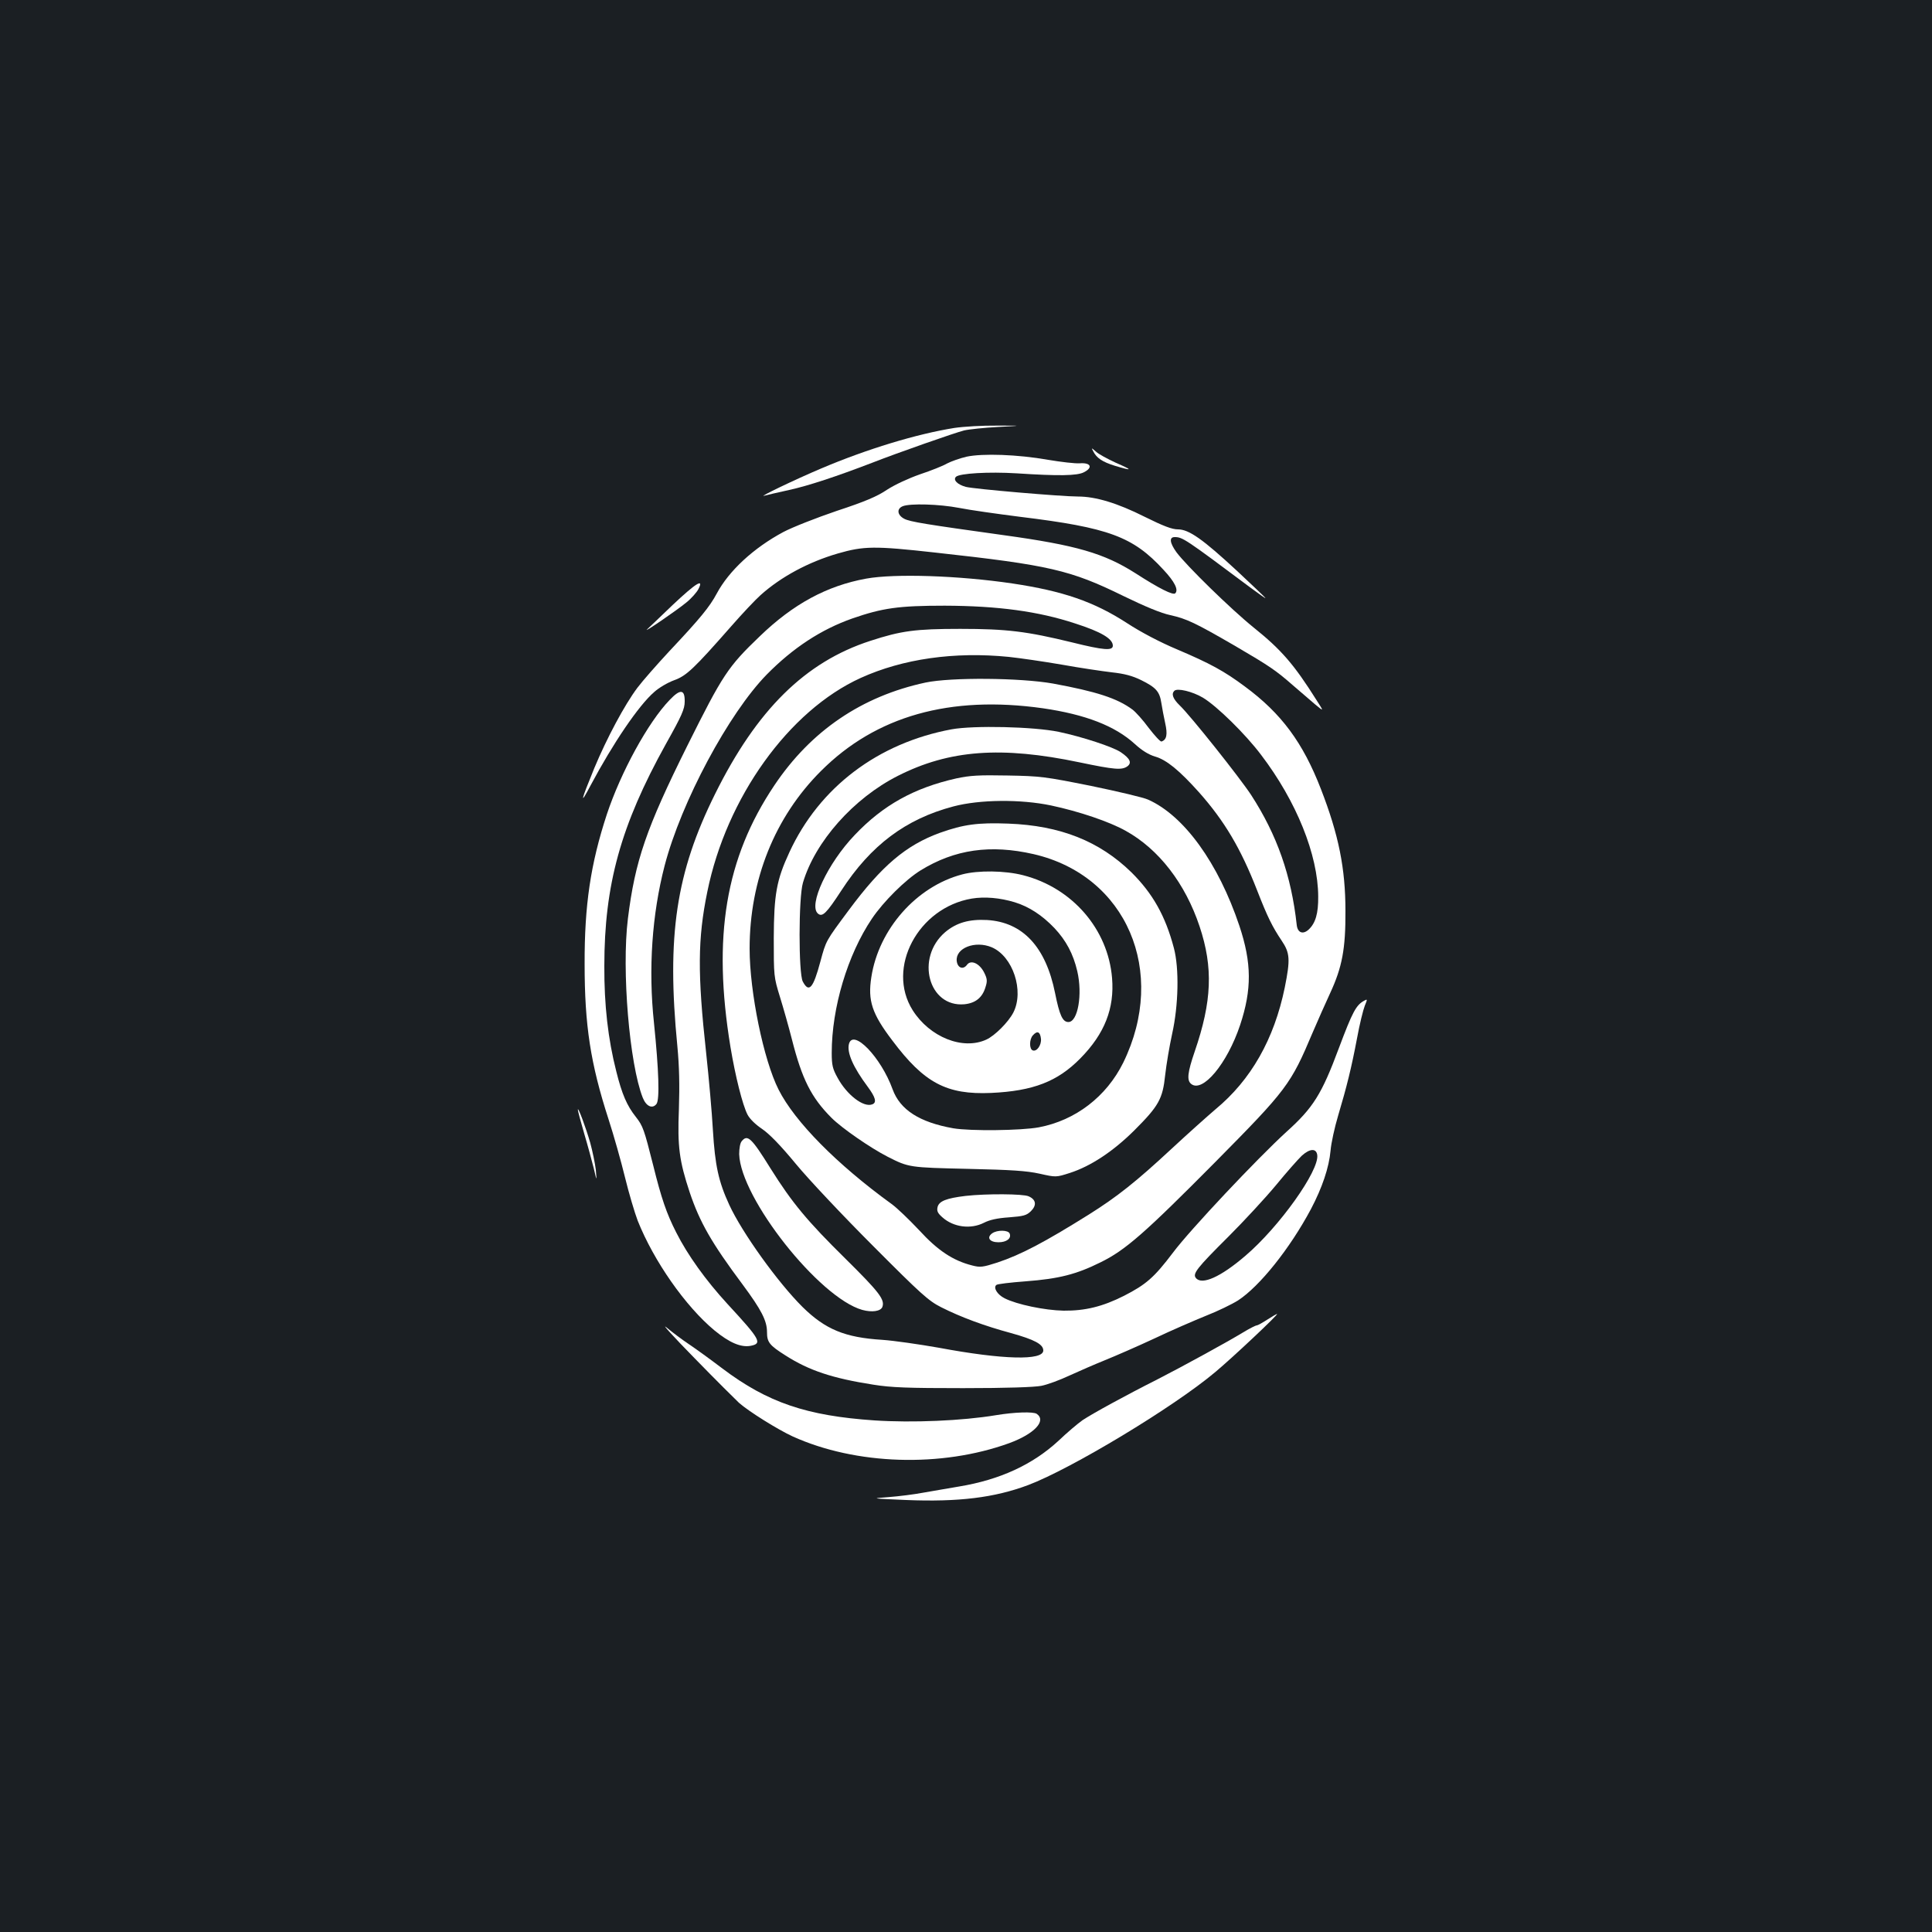 <?xml version="1.0" standalone="no"?>
<!DOCTYPE svg PUBLIC "-//W3C//DTD SVG 20010904//EN"
 "http://www.w3.org/TR/2001/REC-SVG-20010904/DTD/svg10.dtd">
<svg version="1.0" xmlns="http://www.w3.org/2000/svg"
 width="1000pt" height="1000pt" viewBox="0 0 1000 1000"
 preserveAspectRatio="xMidYMid meet">
<rect width="100%" height="100%" fill="#1b1f23"/>
<g transform="translate(0,1000) scale(0.1,-0.1)"
fill="#ffffff" stroke="none">
<path d="M4940 7785 c-195 -31 -455 -110 -690 -210 -135 -57 -328 -150 -295
-141 11 3 70 17 130 30 100 22 245 70 430 141 130 51 430 156 475 167 25 6
104 14 175 18 130 7 130 7 -5 7 -74 1 -173 -5 -220 -12z"/>
<path d="M5658 7665 c18 -36 48 -56 113 -76 93 -28 94 -23 4 16 -43 20 -90 45
-103 58 -23 20 -24 20 -14 2z"/>
<path d="M5002 7636 c-34 -8 -79 -24 -100 -35 -20 -12 -83 -37 -140 -56 -60
-21 -131 -54 -171 -80 -50 -34 -113 -61 -259 -109 -106 -36 -231 -85 -278
-110 -153 -82 -281 -200 -344 -318 -37 -69 -85 -128 -245 -298 -64 -69 -139
-154 -166 -190 -66 -88 -158 -260 -223 -416 -71 -173 -76 -197 -19 -89 116
218 249 414 329 483 24 22 70 49 103 61 64 23 101 58 298 282 56 64 123 135
150 159 106 95 248 171 399 215 135 39 190 40 504 5 592 -65 700 -90 975 -225
111 -54 195 -89 243 -99 85 -19 129 -40 336 -160 176 -103 209 -125 298 -203
37 -32 88 -76 114 -98 47 -39 47 -39 9 20 -117 186 -183 262 -325 376 -119 96
-349 321 -401 391 -35 49 -38 78 -9 78 41 0 53 -8 393 -262 42 -31 77 -56 77
-54 0 3 -66 65 -146 140 -178 165 -250 216 -307 216 -31 0 -75 17 -172 65
-141 71 -254 105 -345 105 -86 0 -540 39 -581 50 -44 12 -67 36 -51 52 18 18
169 27 315 18 215 -14 313 -13 348 6 47 24 35 50 -21 46 -25 -2 -99 7 -165 18
-158 28 -340 34 -423 16z m-37 -265 c55 -11 197 -31 315 -46 459 -56 584 -102
742 -274 58 -62 79 -104 61 -122 -11 -11 -82 24 -206 104 -162 103 -305 145
-682 197 -402 56 -485 69 -515 85 -36 19 -40 52 -7 65 38 15 188 11 292 -9z"/>
<path d="M4483 7005 c-203 -37 -377 -131 -550 -298 -166 -159 -192 -199 -376
-568 -212 -426 -270 -595 -307 -894 -33 -266 8 -753 77 -927 18 -45 50 -59 71
-32 17 23 12 174 -13 419 -30 281 -10 563 55 814 86 330 332 789 529 990 136
138 281 233 443 290 156 54 239 66 478 66 275 -1 484 -29 675 -92 134 -43 195
-79 195 -115 0 -27 -46 -24 -211 17 -234 57 -337 70 -579 70 -232 0 -306 -10
-465 -62 -337 -109 -588 -357 -804 -793 -202 -407 -251 -733 -195 -1305 10
-106 12 -202 8 -325 -8 -195 2 -269 56 -432 52 -154 112 -260 274 -477 97
-131 126 -187 126 -246 0 -52 12 -68 96 -121 122 -78 243 -118 454 -151 94
-15 178 -18 465 -18 225 0 370 5 405 12 31 6 96 30 145 53 50 23 133 59 185
80 52 21 167 71 255 112 88 42 209 94 268 118 59 23 133 59 165 79 112 73 268
268 377 472 59 112 94 216 102 304 3 38 21 120 39 180 45 151 69 248 98 401
13 72 32 148 40 168 14 34 14 36 -2 27 -43 -23 -61 -57 -132 -246 -89 -239
-133 -309 -272 -434 -150 -137 -498 -506 -587 -625 -97 -128 -138 -164 -253
-223 -111 -56 -201 -78 -313 -77 -98 2 -242 32 -305 64 -38 19 -60 55 -43 69
4 5 73 13 153 19 171 13 261 36 386 98 129 63 229 151 595 520 370 374 390
401 503 669 26 61 67 153 91 205 62 134 80 229 79 425 0 220 -35 394 -127 631
-93 240 -204 391 -394 531 -106 79 -179 119 -351 192 -88 37 -187 89 -259 136
-171 111 -332 166 -593 205 -277 41 -609 52 -757 25z m738 -405 c57 -6 181
-24 274 -40 94 -17 210 -34 260 -40 65 -7 106 -18 151 -40 77 -38 96 -59 105
-118 4 -26 13 -73 20 -105 13 -58 8 -86 -19 -95 -6 -2 -35 30 -66 70 -30 41
-68 83 -84 95 -79 59 -189 94 -412 135 -169 30 -528 33 -660 5 -330 -71 -593
-250 -782 -532 -253 -377 -321 -784 -227 -1355 25 -150 62 -298 88 -349 12
-23 41 -51 75 -74 37 -25 95 -84 175 -181 65 -79 245 -270 399 -424 251 -252
288 -285 353 -318 103 -52 225 -97 362 -134 122 -34 167 -58 167 -90 0 -53
-208 -48 -540 14 -102 18 -234 37 -293 41 -194 12 -295 54 -413 170 -128 127
-313 385 -379 528 -56 121 -74 205 -85 387 -5 91 -21 271 -35 400 -45 410 -44
591 6 834 99 488 422 938 794 1107 218 99 485 137 766 109z m1005 -211 c72
-43 221 -189 302 -297 182 -239 294 -516 295 -732 1 -88 -14 -138 -49 -171
-29 -27 -57 -18 -62 22 -28 257 -102 467 -236 674 -59 90 -315 412 -370 464
-35 34 -44 59 -28 75 15 16 94 -3 148 -35z m-828 -55 c220 -32 373 -91 476
-185 36 -33 71 -55 105 -65 59 -17 126 -72 228 -186 131 -148 215 -289 300
-507 53 -136 78 -187 127 -260 43 -64 45 -97 16 -242 -55 -268 -175 -479 -359
-631 -41 -35 -144 -127 -228 -205 -182 -169 -280 -247 -428 -340 -229 -143
-350 -207 -473 -248 -75 -24 -88 -26 -130 -15 -99 25 -178 77 -275 183 -51 54
-114 115 -142 135 -284 206 -501 426 -585 592 -78 154 -150 506 -150 730 0
356 130 681 370 920 284 284 667 392 1148 324z m1420 -2312 c12 -80 -197 -373
-372 -522 -128 -110 -225 -153 -256 -115 -18 22 3 50 169 215 80 80 190 199
245 265 54 66 115 135 134 153 42 38 75 39 80 4z"/>
<path d="M3839 4093 c-8 -9 -13 -37 -13 -67 7 -228 414 -743 637 -806 51 -14
95 -7 104 15 14 38 -15 76 -191 250 -197 194 -276 289 -387 466 -100 161 -120
179 -150 142z"/>
<path d="M4925 6225 c-381 -71 -684 -300 -839 -636 -67 -144 -80 -219 -81
-444 0 -197 0 -201 32 -305 18 -58 46 -157 62 -220 52 -205 100 -301 205 -406
54 -54 202 -156 290 -201 110 -56 113 -56 416 -63 224 -5 303 -10 371 -25 85
-19 85 -19 157 4 108 35 223 111 333 220 127 127 147 163 160 287 6 54 22 149
36 213 33 148 37 338 9 444 -44 167 -110 283 -220 392 -165 161 -368 242 -637
252 -157 6 -232 -4 -355 -48 -175 -64 -300 -170 -470 -399 -121 -163 -118
-157 -148 -268 -37 -138 -59 -163 -91 -102 -22 43 -22 434 1 511 63 213 262
437 491 553 266 135 536 155 941 70 182 -38 219 -41 248 -20 23 18 13 40 -34
72 -40 28 -203 81 -322 106 -130 27 -441 34 -555 13z m425 -646 c481 -111 694
-608 464 -1079 -87 -176 -247 -299 -437 -335 -92 -17 -354 -20 -443 -5 -174
31 -275 95 -314 202 -60 166 -205 316 -226 234 -11 -45 22 -120 98 -222 40
-54 47 -81 23 -90 -45 -18 -132 49 -180 138 -25 45 -30 64 -30 128 0 234 82
508 208 695 60 89 173 201 252 250 177 109 362 135 585 84z"/>
<path d="M4980 5474 c-236 -62 -432 -283 -470 -532 -19 -121 3 -189 109 -328
165 -220 281 -281 511 -271 218 10 344 59 462 179 126 128 177 259 164 416
-21 253 -206 467 -461 532 -93 24 -233 26 -315 4z m272 -144 c75 -23 143 -68
206 -134 60 -64 97 -133 118 -223 28 -120 3 -263 -46 -263 -30 0 -46 35 -69
150 -48 239 -167 367 -352 378 -93 5 -159 -14 -217 -63 -155 -133 -86 -390
100 -373 58 6 93 35 109 89 10 31 9 43 -7 75 -24 48 -69 68 -89 40 -20 -27
-49 -16 -53 20 -7 67 95 107 181 71 110 -47 169 -226 112 -338 -26 -50 -96
-120 -140 -140 -122 -56 -293 13 -381 152 -138 219 28 531 306 578 67 11 146
4 222 -19z m136 -707 c3 -32 -21 -67 -42 -60 -19 6 -19 57 0 78 23 26 38 19
42 -18z"/>
<path d="M4950 5971 c-218 -49 -379 -138 -526 -293 -140 -146 -242 -364 -190
-407 23 -19 44 2 121 120 152 234 333 370 580 435 136 36 347 38 505 5 146
-31 302 -84 386 -131 172 -95 309 -273 383 -495 71 -213 64 -388 -25 -647 -37
-108 -42 -149 -19 -168 59 -49 187 104 254 305 61 184 60 321 -4 513 -109 325
-286 570 -472 653 -23 11 -155 42 -295 71 -240 48 -262 51 -433 54 -149 3
-195 0 -265 -15z"/>
<path d="M4998 3810 c-100 -12 -137 -27 -145 -57 -5 -21 0 -32 25 -54 57 -51
146 -63 215 -28 29 15 69 24 129 28 77 6 91 10 114 32 31 31 27 60 -12 77 -28
13 -219 14 -326 2z"/>
<path d="M5135 3616 c-30 -22 -12 -46 33 -46 42 0 68 20 58 45 -7 19 -65 20
-91 1z"/>
<path d="M3482 6869 c-64 -62 -124 -118 -132 -126 -28 -26 155 99 203 139 26
21 54 53 62 69 30 58 -13 31 -133 -82z"/>
<path d="M3466 6377 c-112 -116 -253 -375 -325 -592 -84 -256 -116 -470 -115
-775 0 -316 30 -514 124 -804 27 -83 65 -218 85 -300 20 -82 50 -183 66 -225
83 -208 247 -443 398 -568 77 -63 136 -88 186 -79 62 12 51 32 -119 216 -113
123 -207 254 -266 371 -50 98 -77 177 -119 347 -47 186 -53 204 -90 251 -46
58 -72 118 -101 235 -43 168 -63 345 -62 546 0 421 85 728 318 1148 83 148 98
182 98 221 1 64 -23 66 -78 8z"/>
<path d="M2991 4257 c-1 -4 14 -60 33 -125 19 -64 41 -146 50 -182 15 -65 15
-65 10 -5 -4 33 -17 96 -29 140 -23 80 -63 187 -64 172z"/>
<path d="M6560 3170 c-25 -16 -49 -30 -55 -30 -5 0 -37 -16 -70 -36 -82 -50
-318 -179 -445 -244 -159 -80 -340 -179 -387 -211 -23 -16 -80 -64 -126 -108
-133 -122 -301 -200 -512 -235 -55 -9 -138 -24 -186 -32 -47 -9 -128 -19 -180
-23 -93 -7 -92 -7 91 -15 271 -11 457 12 631 77 223 84 754 404 969 585 91 76
330 301 320 301 -3 0 -25 -13 -50 -29z"/>
<path d="M3595 2970 c110 -113 214 -216 230 -231 51 -45 200 -138 278 -174
327 -148 769 -162 1120 -35 131 48 195 116 143 152 -18 12 -115 9 -211 -7
-175 -29 -432 -40 -629 -27 -351 24 -552 92 -786 268 -63 48 -142 105 -175
127 -33 22 -85 61 -115 86 -30 25 35 -47 145 -159z"/>
</g>
</svg>
